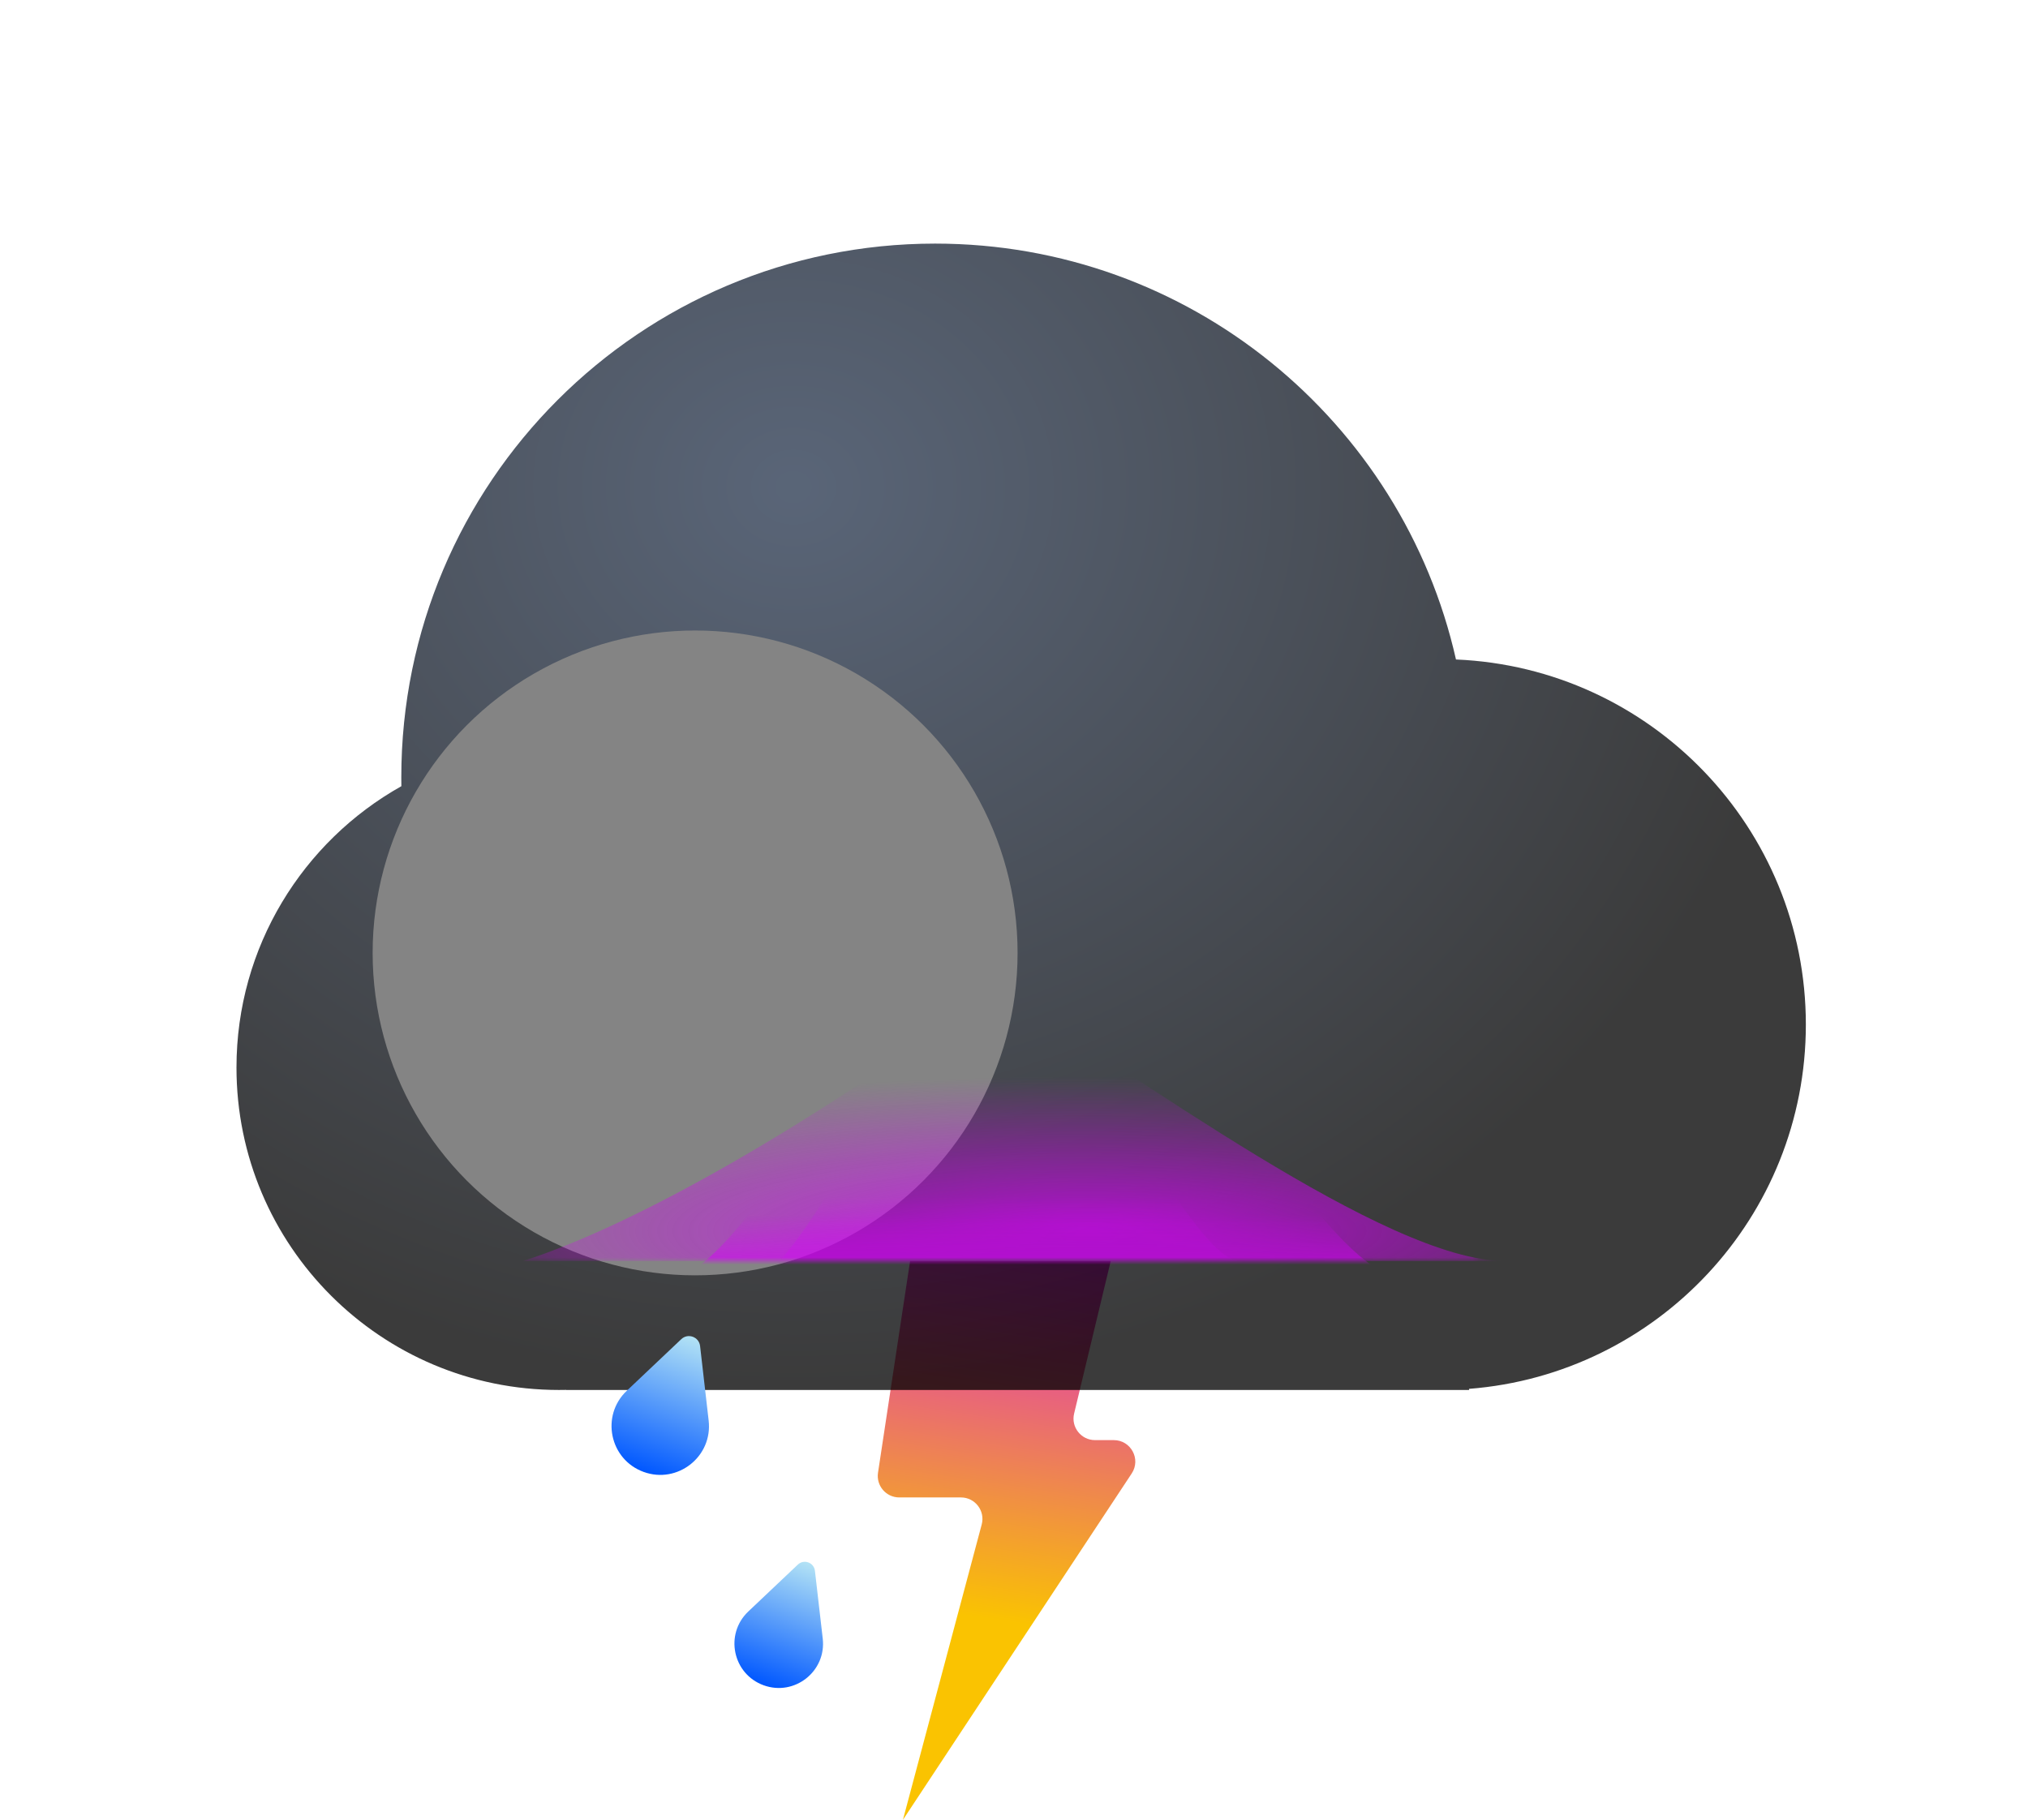 <svg width="283" height="254" viewBox="0 0 283 254" fill="none" xmlns="http://www.w3.org/2000/svg">
<path d="M122.523 205.551L127 176H155L149.888 197.3C149.435 199.186 150.865 201 152.805 201H155.424C157.814 201 159.244 203.659 157.927 205.653L126 254L136.994 212.773C137.502 210.868 136.066 209 134.095 209H125.489C123.653 209 122.248 207.366 122.523 205.551Z" fill="url(#paint0_linear_303_816)"/>
<g filter="url(#filter0_bdi_303_816)">
<path fill-rule="evenodd" clip-rule="evenodd" d="M200 176H78V175.989C77.668 175.996 77.334 176 77 176C52.147 176 32 155.853 32 131C32 114.134 41.279 99.435 55.01 91.73C55.003 91.32 55 90.911 55 90.5C55 49.355 88.355 16 129.5 16C164.991 16 194.686 40.818 202.177 74.046C229.334 75.186 251 97.563 251 125C251 151.82 230.297 173.805 204 175.845V176H200Z" fill="url(#paint1_radial_303_816)" fill-opacity="0.77"/>
</g>
<g style="mix-blend-mode:soft-light" filter="url(#filter1_di_303_816)">
<circle cx="77" cy="131" r="45" fill="#848484"/>
</g>
<mask id="mask0_303_816" style="mask-type:alpha" maskUnits="userSpaceOnUse" x="32" y="16" width="219" height="160">
<path fill-rule="evenodd" clip-rule="evenodd" d="M200 176H78V175.989C77.668 175.996 77.334 176 77 176C52.147 176 32 155.853 32 131C32 114.134 41.279 99.435 55.01 91.73C55.003 91.32 55 90.911 55 90.5C55 49.355 88.355 16 129.5 16C164.991 16 194.686 40.818 202.177 74.046C229.334 75.186 251 97.563 251 125C251 151.137 231.339 172.681 206 175.651V176H200Z" fill="url(#paint2_radial_303_816)" fill-opacity="0.77"/>
</mask>
<g mask="url(#mask0_303_816)">
<g filter="url(#filter2_f_303_816)">
<path d="M139 138C112.544 157.479 88.514 171.005 73 176H210C193.343 176 158.189 149.55 139 138Z" fill="url(#paint3_radial_303_816)"/>
</g>
<g style="mix-blend-mode:screen" filter="url(#filter3_f_303_816)">
<path d="M145 121C128.284 130.573 104.802 175.545 95 178H195C184.475 178 157.124 126.677 145 121Z" fill="url(#paint4_linear_303_816)"/>
</g>
<g style="mix-blend-mode:screen" filter="url(#filter4_f_303_816)">
<path d="M140 133C128.781 139.402 112.579 176.358 106 178L173 176C165.936 176 148.137 136.796 140 133Z" fill="url(#paint5_linear_303_816)"/>
</g>
</g>
<path d="M95.069 186.91C96.003 186.025 97.546 186.587 97.694 187.865L98.891 198.271C99.469 203.292 94.562 207.165 89.813 205.437C85.064 203.708 83.794 197.586 87.464 194.111L95.069 186.91Z" fill="url(#paint6_linear_303_816)"/>
<path d="M111.335 218.373C112.185 217.568 113.588 218.079 113.721 219.241L114.81 228.701C115.336 233.265 110.875 236.787 106.558 235.215C102.24 233.643 101.086 228.078 104.422 224.919L111.335 218.373Z" fill="url(#paint7_linear_303_816)"/>
<defs>
<filter id="filter0_bdi_303_816" x="0" y="0" width="283" height="224" filterUnits="userSpaceOnUse" color-interpolation-filters="sRGB">
<feFlood flood-opacity="0" result="BackgroundImageFix"/>
<feGaussianBlur in="BackgroundImage" stdDeviation="8"/>
<feComposite in2="SourceAlpha" operator="in" result="effect1_backgroundBlur_303_816"/>
<feColorMatrix in="SourceAlpha" type="matrix" values="0 0 0 0 0 0 0 0 0 0 0 0 0 0 0 0 0 0 127 0" result="hardAlpha"/>
<feOffset dy="16"/>
<feGaussianBlur stdDeviation="16"/>
<feColorMatrix type="matrix" values="0 0 0 0 0.031 0 0 0 0 0.129 0 0 0 0 0.22 0 0 0 0.2 0"/>
<feBlend mode="normal" in2="effect1_backgroundBlur_303_816" result="effect2_dropShadow_303_816"/>
<feBlend mode="normal" in="SourceGraphic" in2="effect2_dropShadow_303_816" result="shape"/>
<feColorMatrix in="SourceAlpha" type="matrix" values="0 0 0 0 0 0 0 0 0 0 0 0 0 0 0 0 0 0 127 0" result="hardAlpha"/>
<feOffset dx="1" dy="2"/>
<feGaussianBlur stdDeviation="7"/>
<feComposite in2="hardAlpha" operator="arithmetic" k2="-1" k3="1"/>
<feColorMatrix type="matrix" values="0 0 0 0 0.076 0 0 0 0 0.186 0 0 0 0 0.358 0 0 0 1 0"/>
<feBlend mode="normal" in2="shape" result="effect3_innerShadow_303_816"/>
</filter>
<filter id="filter1_di_303_816" x="24" y="70" width="120" height="118" filterUnits="userSpaceOnUse" color-interpolation-filters="sRGB">
<feFlood flood-opacity="0" result="BackgroundImageFix"/>
<feColorMatrix in="SourceAlpha" type="matrix" values="0 0 0 0 0 0 0 0 0 0 0 0 0 0 0 0 0 0 127 0" result="hardAlpha"/>
<feOffset dx="-2" dy="-10"/>
<feGaussianBlur stdDeviation="3"/>
<feColorMatrix type="matrix" values="0 0 0 0 0 0 0 0 0 0 0 0 0 0 0 0 0 0 0.22 0"/>
<feBlend mode="normal" in2="BackgroundImageFix" result="effect1_dropShadow_303_816"/>
<feBlend mode="normal" in="SourceGraphic" in2="effect1_dropShadow_303_816" result="shape"/>
<feColorMatrix in="SourceAlpha" type="matrix" values="0 0 0 0 0 0 0 0 0 0 0 0 0 0 0 0 0 0 127 0" result="hardAlpha"/>
<feOffset dx="22" dy="12"/>
<feGaussianBlur stdDeviation="11"/>
<feComposite in2="hardAlpha" operator="arithmetic" k2="-1" k3="1"/>
<feColorMatrix type="matrix" values="0 0 0 0 1 0 0 0 0 1 0 0 0 0 1 0 0 0 0.74 0"/>
<feBlend mode="normal" in2="shape" result="effect2_innerShadow_303_816"/>
</filter>
<filter id="filter2_f_303_816" x="65" y="130" width="153" height="54" filterUnits="userSpaceOnUse" color-interpolation-filters="sRGB">
<feFlood flood-opacity="0" result="BackgroundImageFix"/>
<feBlend mode="normal" in="SourceGraphic" in2="BackgroundImageFix" result="shape"/>
<feGaussianBlur stdDeviation="4" result="effect1_foregroundBlur_303_816"/>
</filter>
<filter id="filter3_f_303_816" x="91" y="117" width="108" height="65" filterUnits="userSpaceOnUse" color-interpolation-filters="sRGB">
<feFlood flood-opacity="0" result="BackgroundImageFix"/>
<feBlend mode="normal" in="SourceGraphic" in2="BackgroundImageFix" result="shape"/>
<feGaussianBlur stdDeviation="2" result="effect1_foregroundBlur_303_816"/>
</filter>
<filter id="filter4_f_303_816" x="102" y="129" width="75" height="53" filterUnits="userSpaceOnUse" color-interpolation-filters="sRGB">
<feFlood flood-opacity="0" result="BackgroundImageFix"/>
<feBlend mode="normal" in="SourceGraphic" in2="BackgroundImageFix" result="shape"/>
<feGaussianBlur stdDeviation="2" result="effect1_foregroundBlur_303_816"/>
</filter>
<linearGradient id="paint0_linear_303_816" x1="141" y1="161" x2="131.5" y2="225" gradientUnits="userSpaceOnUse">
<stop stop-color="#D601FA"/>
<stop offset="1" stop-color="#FAC301"/>
</linearGradient>
<radialGradient id="paint1_radial_303_816" cx="0" cy="0" r="1" gradientUnits="userSpaceOnUse" gradientTransform="translate(109.164 50.114) rotate(90.669) scale(125.829 143.587)">
<stop offset="0.016" stop-color="#27364E"/>
<stop offset="1"/>
</radialGradient>
<radialGradient id="paint2_radial_303_816" cx="0" cy="0" r="1" gradientUnits="userSpaceOnUse" gradientTransform="translate(109.164 50.114) rotate(90.669) scale(125.829 143.587)">
<stop stop-color="white"/>
<stop offset="1" stop-color="#99CEFF"/>
</radialGradient>
<radialGradient id="paint3_radial_303_816" cx="0" cy="0" r="1" gradientUnits="userSpaceOnUse" gradientTransform="translate(151.889 171.786) rotate(-90) scale(21.539 111.274)">
<stop stop-color="#D601FA"/>
<stop offset="1" stop-color="#D601FA" stop-opacity="0"/>
</radialGradient>
<linearGradient id="paint4_linear_303_816" x1="147.688" y1="176.888" x2="147.688" y2="169.542" gradientUnits="userSpaceOnUse">
<stop stop-color="#D601FA"/>
<stop offset="1" stop-color="#D601FA" stop-opacity="0"/>
</linearGradient>
<linearGradient id="paint5_linear_303_816" x1="141.361" y1="177.224" x2="141.361" y2="167.077" gradientUnits="userSpaceOnUse">
<stop stop-color="#D601FA"/>
<stop offset="1" stop-color="#D601FA" stop-opacity="0"/>
</linearGradient>
<linearGradient id="paint6_linear_303_816" x1="97.336" y1="184.763" x2="89.811" y2="205.436" gradientUnits="userSpaceOnUse">
<stop stop-color="#C4F0F4"/>
<stop offset="1" stop-color="#0057FF"/>
</linearGradient>
<linearGradient id="paint7_linear_303_816" x1="113.397" y1="216.421" x2="106.555" y2="235.214" gradientUnits="userSpaceOnUse">
<stop stop-color="#C4F0F4"/>
<stop offset="1" stop-color="#0057FF"/>
</linearGradient>
</defs>
</svg>
